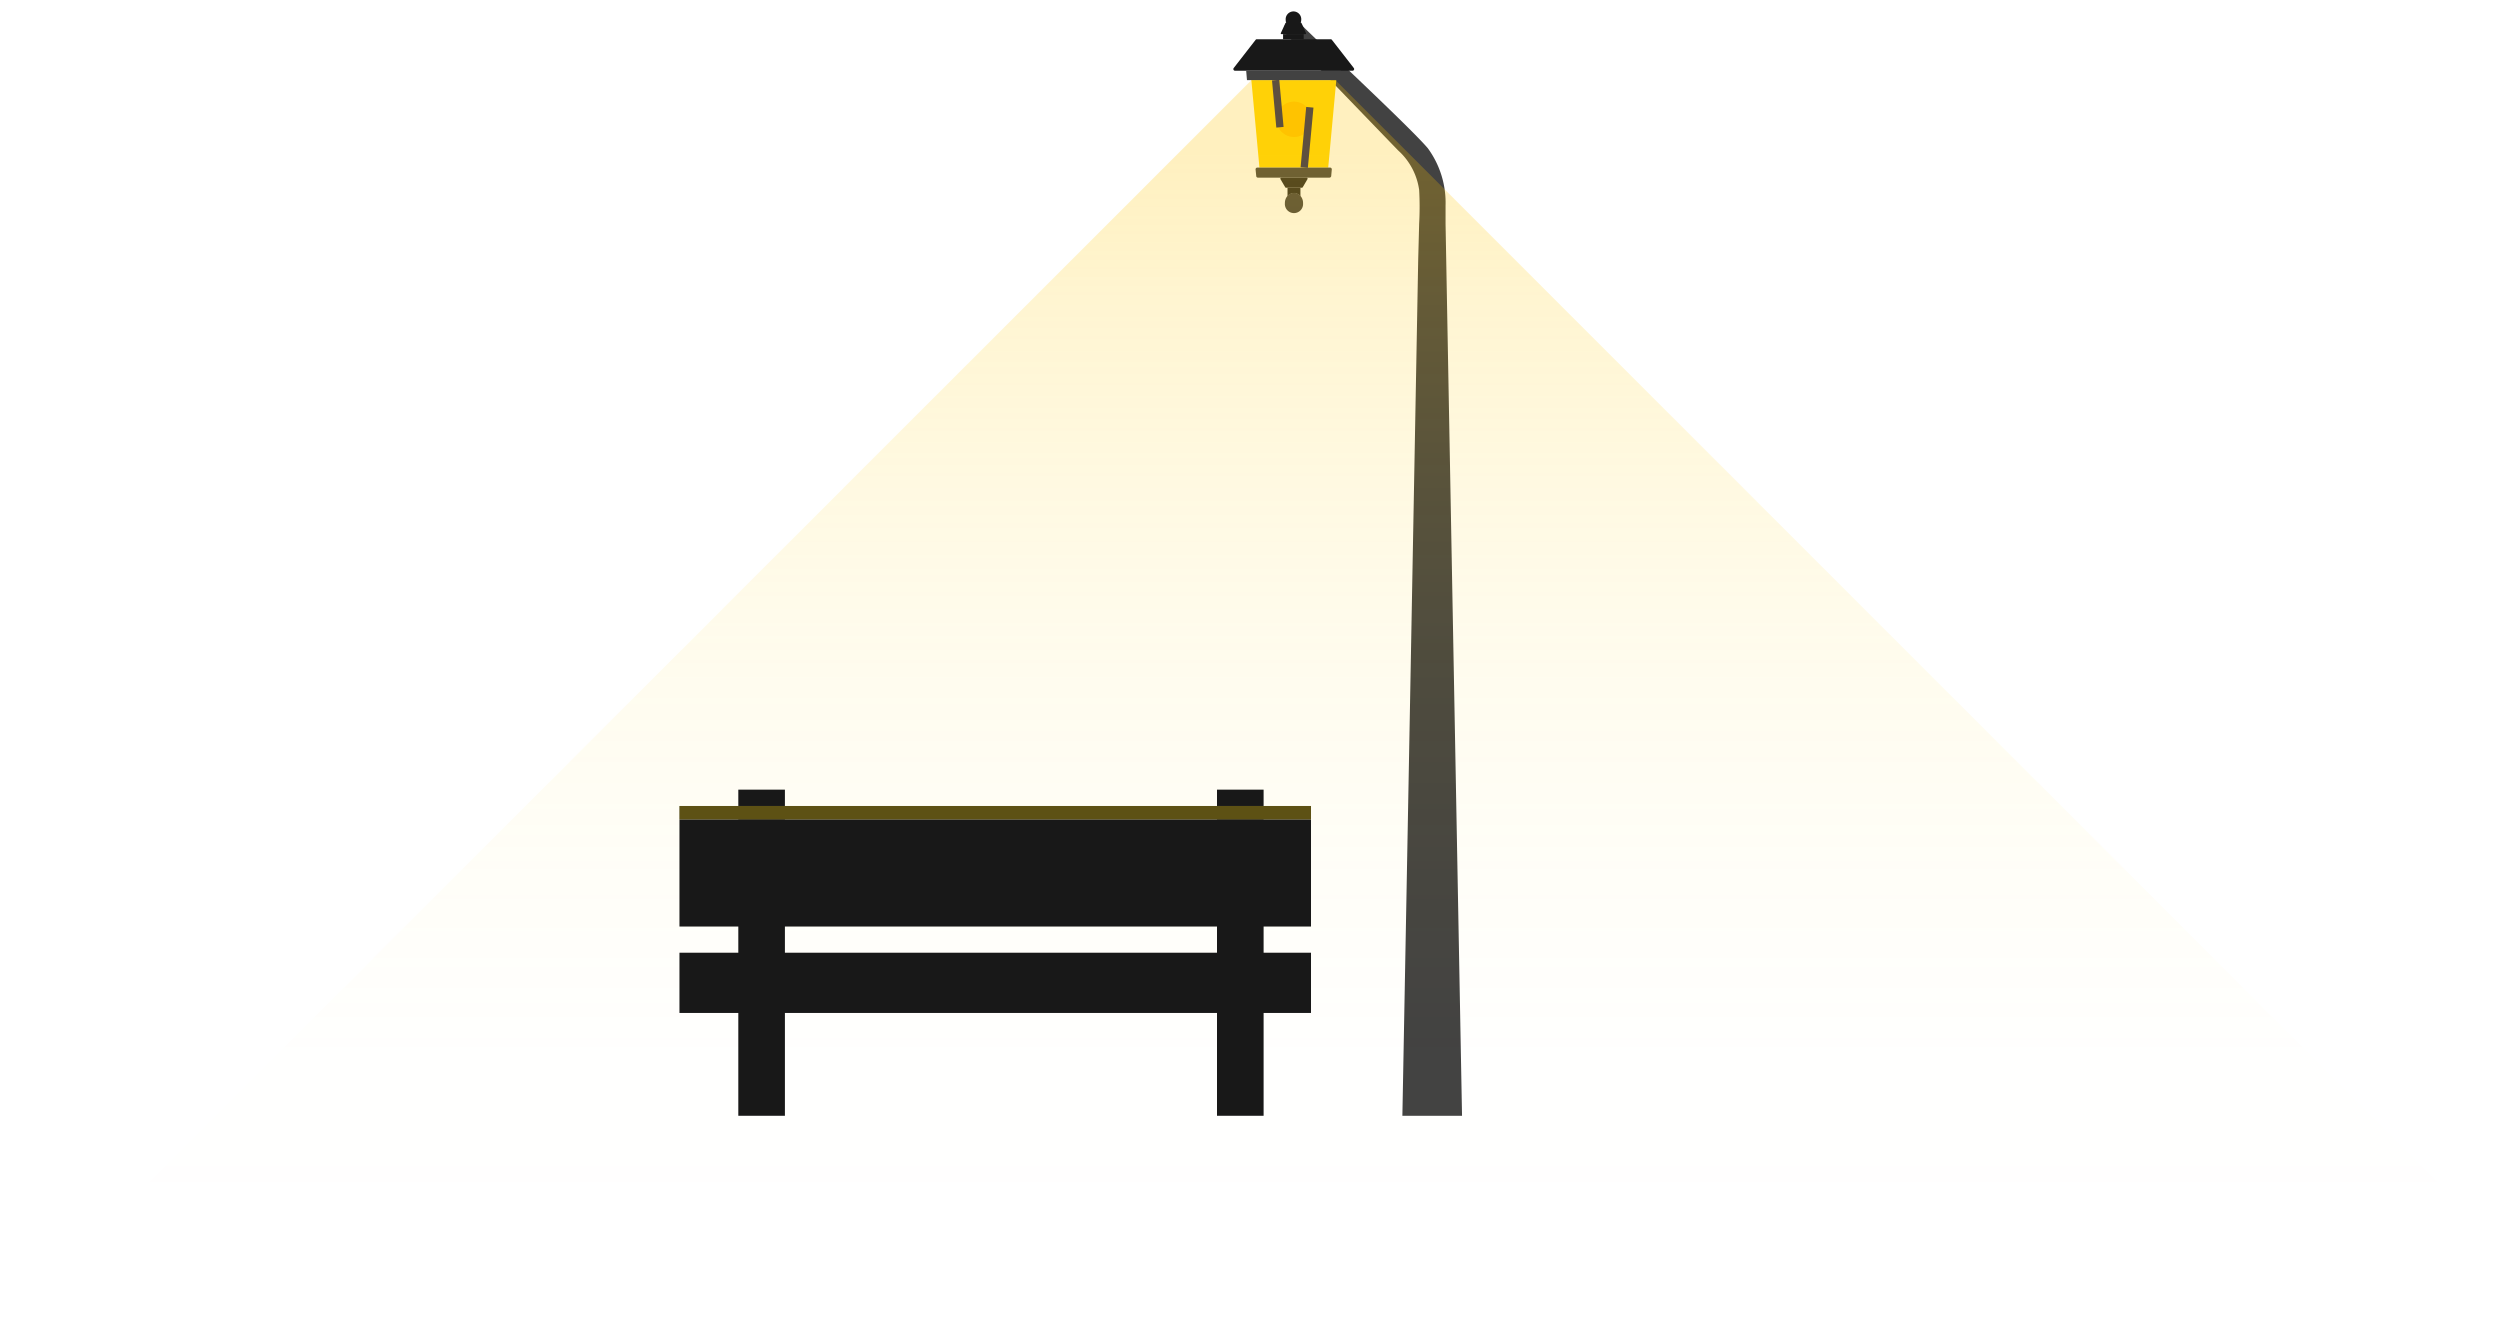 <svg id="Capa_1" data-name="Capa 1" xmlns="http://www.w3.org/2000/svg" xmlns:xlink="http://www.w3.org/1999/xlink" viewBox="0 0 342.81 182.04"><defs><style>.cls-1{fill:#424242;}.cls-2,.cls-8{fill:#ffd60a;}.cls-3{fill:#ffc300;}.cls-4{fill:#181818;}.cls-5{fill:#262626;}.cls-6{fill:none;stroke:#282a54;stroke-miterlimit:10;}.cls-7{opacity:0.5;fill:url(#Degradado_sin_nombre_27);}.cls-8{opacity:0.3;}</style><linearGradient id="Degradado_sin_nombre_27" x1="177.36" y1="173.46" x2="177.36" y2="20.97" gradientUnits="userSpaceOnUse"><stop offset="0" stop-color="#ffd60a" stop-opacity="0"/><stop offset="0.19" stop-color="#ffd50a" stop-opacity="0.01"/><stop offset="0.36" stop-color="#ffd409" stop-opacity="0.06"/><stop offset="0.53" stop-color="#ffd107" stop-opacity="0.13"/><stop offset="0.7" stop-color="#ffcd05" stop-opacity="0.24"/><stop offset="0.87" stop-color="#ffc803" stop-opacity="0.37"/><stop offset="1" stop-color="#ffc300" stop-opacity="0.5"/></linearGradient></defs><path class="cls-1" d="M194.6,30.67a41.77,41.77,0,0,0,0-4.62,8.93,8.93,0,0,0-2.89-5.43L190,18.85,176.41,4.76a1.2,1.2,0,0,1,1.69-1.7c2.85,2.88,15.31,14.45,17.69,17.27a12.64,12.64,0,0,1,2.43,7.89l0,2.45c.51,27.89,1.73,93.75,2.26,122.33h-8.18c.49-26.1,1.71-92.24,2.17-117.44Z"/><polygon class="cls-2" points="183.24 10.99 182.13 22.98 172.7 22.98 171.59 10.99 183.24 10.99"/><circle class="cls-3" cx="177.44" cy="16.36" r="2.43"/><path class="cls-4" d="M185.47,9.7H169.35a.23.23,0,0,1-.18-.37l3-3.86a.21.21,0,0,1,.18-.09h10.11a.21.21,0,0,1,.18.09l3,3.86A.23.23,0,0,1,185.47,9.7Z"/><path class="cls-4" d="M179,4.68h-3.28a.1.1,0,0,1-.09-.14l.32-.69.15-.33.18-.39h.09a1.07,1.07,0,0,1-.07-.39,1.07,1.07,0,1,1,2.13,0,1.34,1.34,0,0,1-.07.39h.09l.18.39.15.33.31.69A.1.1,0,0,1,179,4.68Z"/><path class="cls-5" d="M178.32,25.74V26.9a1.16,1.16,0,0,0-1.77,0V25.74Z"/><line class="cls-6" x1="174.92" y1="10.99" x2="175.51" y2="17.45"/><polygon class="cls-1" points="183.84 9.7 183.72 10.99 170.99 10.99 170.88 9.7 183.84 9.7"/><line class="cls-6" x1="178.84" y1="22.98" x2="179.61" y2="14.71"/><path class="cls-1" d="M178.68,27.86a1.25,1.25,0,1,1-2.49,0,1.46,1.46,0,0,1,.36-1,1.16,1.16,0,0,1,1.77,0A1.46,1.46,0,0,1,178.68,27.86Z"/><path class="cls-1" d="M182.62,23.24l-.08.91a.25.25,0,0,1-.24.21h-9.81a.23.23,0,0,1-.23-.21l-.09-.91a.24.24,0,0,1,.24-.26h10A.24.24,0,0,1,182.62,23.24Z"/><path class="cls-5" d="M179.29,24.56l-.65,1.11a.14.14,0,0,1-.11.07h-2.19a.12.12,0,0,1-.11-.07l-.65-1.11a.14.14,0,0,1,.12-.2h3.47A.14.14,0,0,1,179.29,24.56Z"/><rect class="cls-4" x="175.94" y="4.68" width="2.83" height="0.7"/><polygon class="cls-7" points="353.19 181.05 1.53 181.05 83.59 98.99 171.6 10.99 183.12 10.99 353.19 181.05"/><rect class="cls-4" x="93.17" y="110.52" width="86.6" height="1.84"/><rect class="cls-4" x="93.17" y="112.36" width="86.6" height="14.69"/><rect class="cls-4" x="93.17" y="130.64" width="86.6" height="8.26"/><rect class="cls-4" x="101.24" y="108.28" width="6.39" height="2.24"/><rect class="cls-4" x="101.24" y="112.36" width="6.39" height="40.64"/><rect class="cls-4" x="166.88" y="108.28" width="6.39" height="2.24"/><rect class="cls-4" x="166.88" y="112.36" width="6.39" height="40.64"/><rect class="cls-8" x="93.17" y="110.52" width="86.6" height="1.84"/></svg>